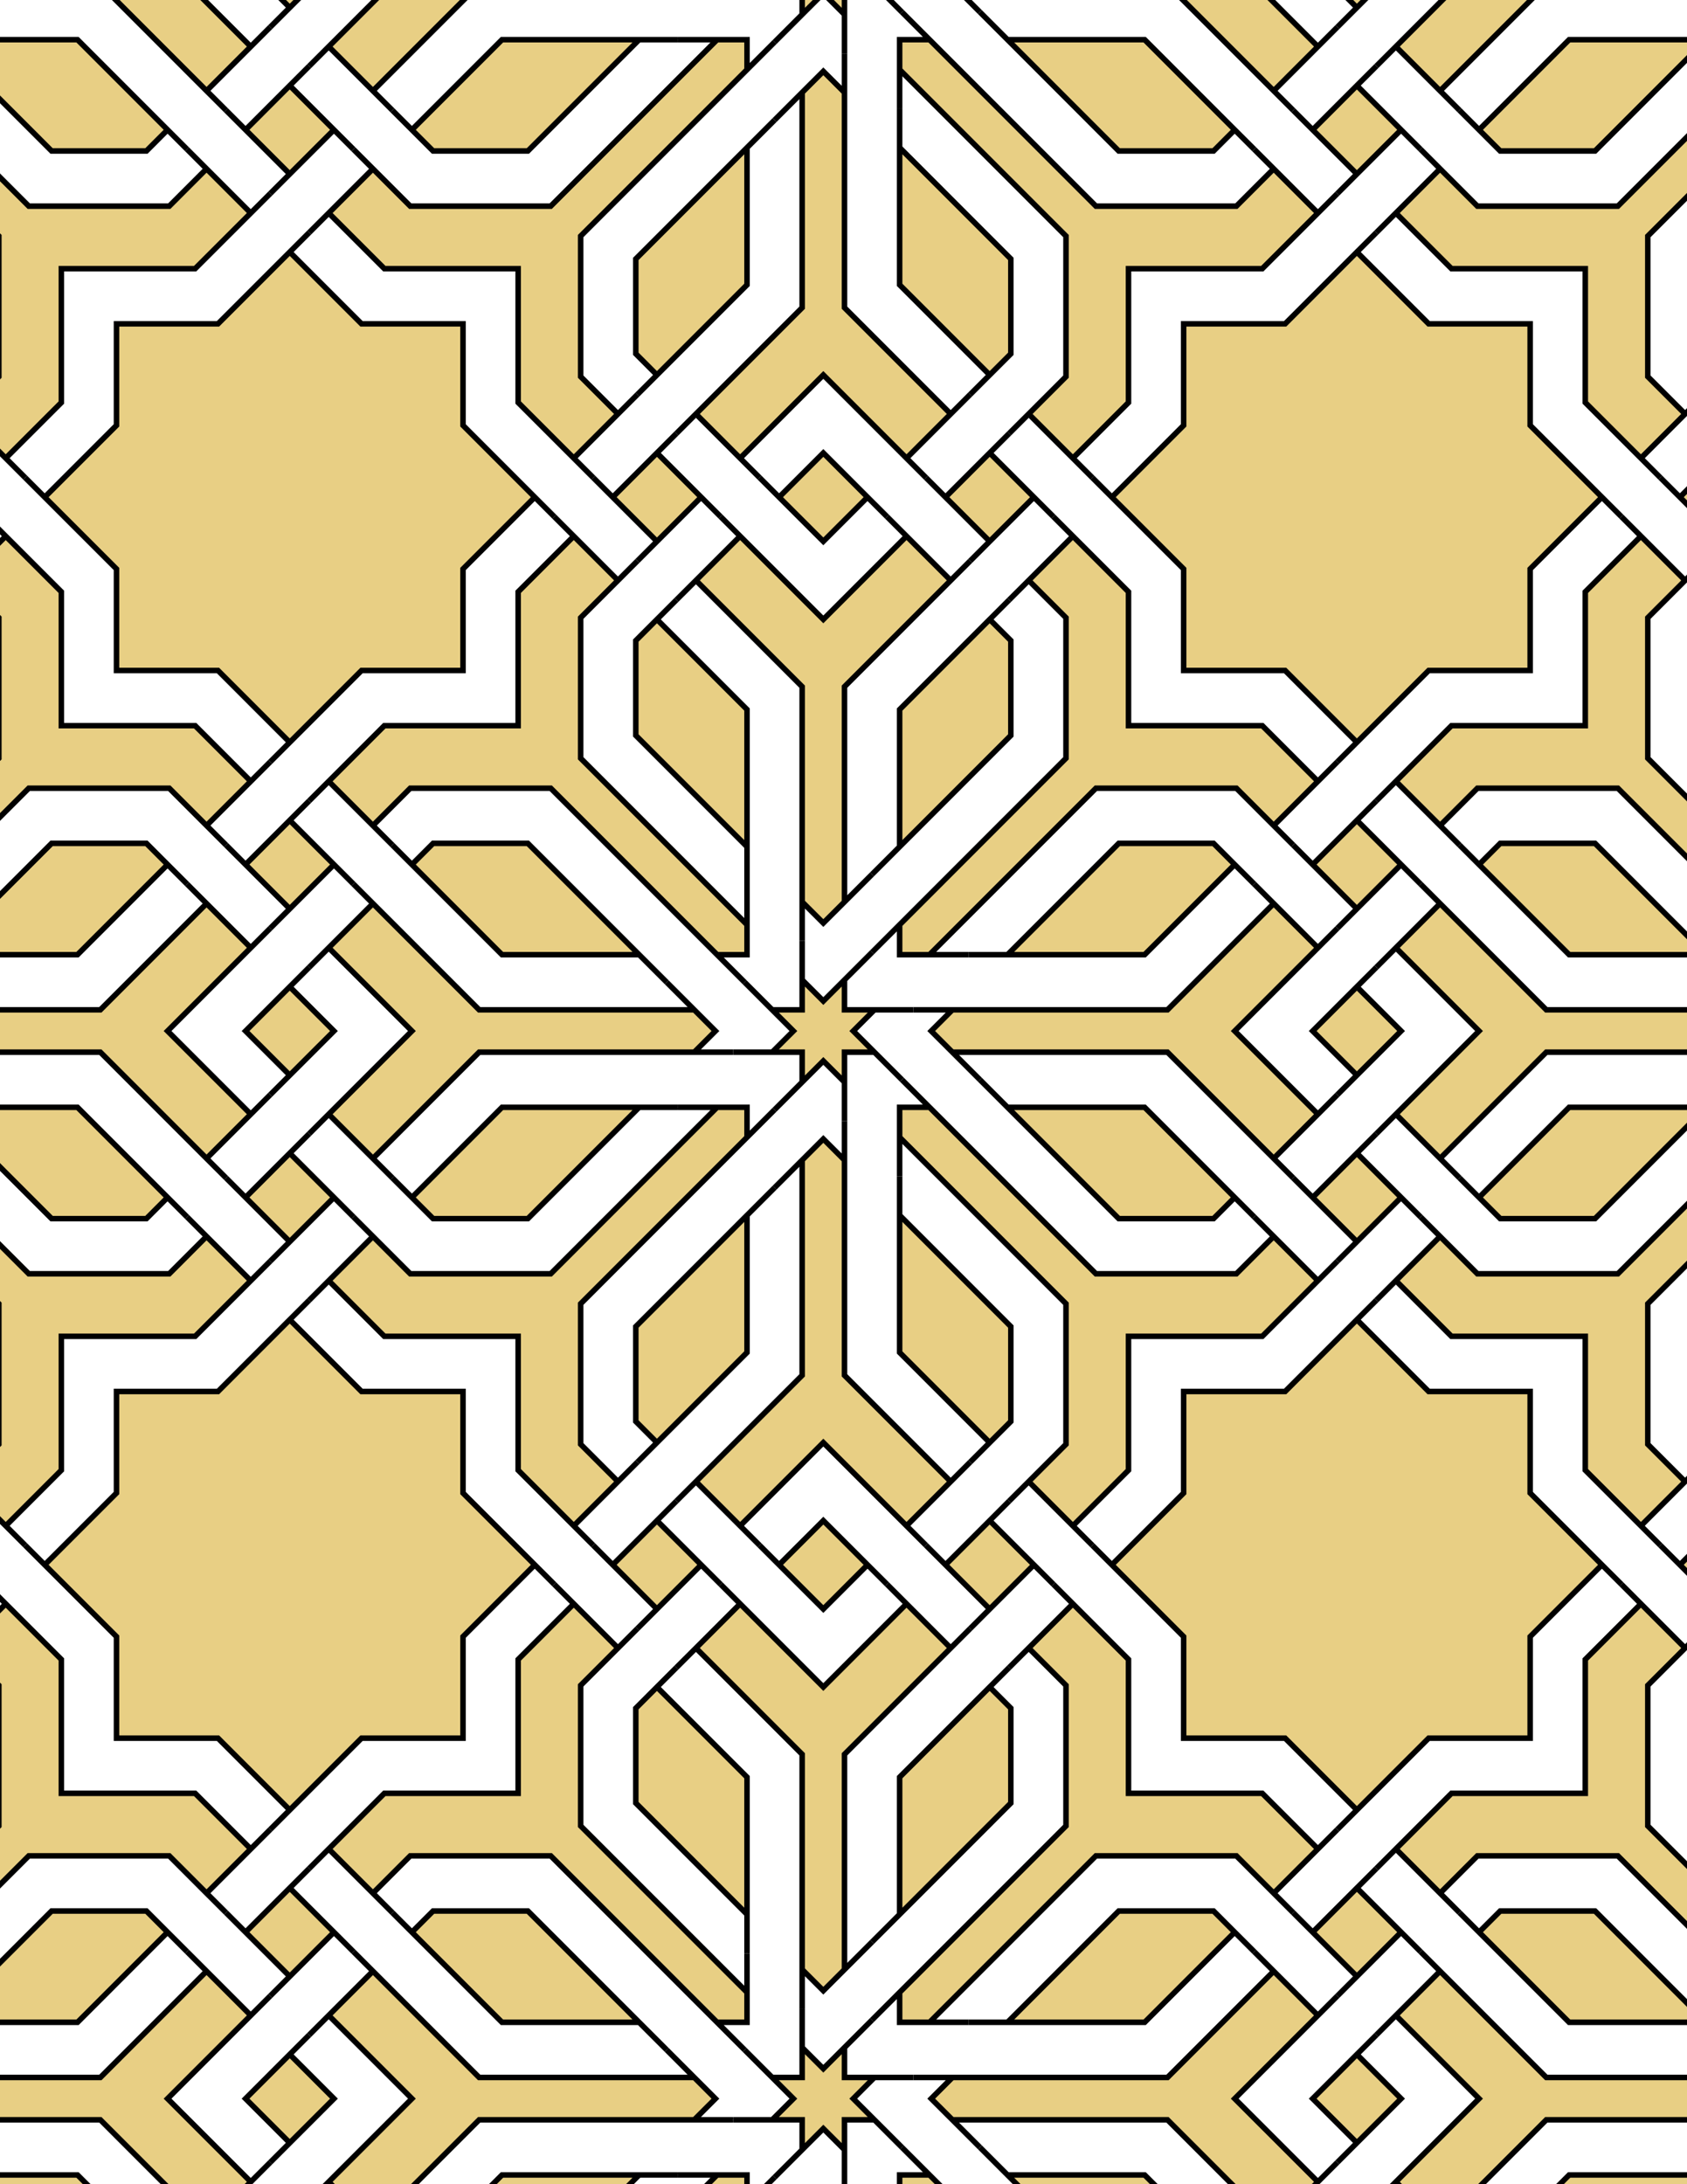 <svg xmlns="http://www.w3.org/2000/svg" xmlns:xlink="http://www.w3.org/1999/xlink" xmlns:inkscape="http://www.inkscape.org/namespaces/inkscape" version="1.1" width="612" height="792" viewBox="0 0 612 792">
<path transform="matrix(.1,0,0,-.1,0,792)" d="M3063.6 3996.2V3854.8 4104.8H3172.1L3272.1 4004.8 3172.1 4104.8 3095.4 4181.5 3172.1 4258.3H3313.6 3172.1 3063.6V4366.9L3163.6 4466.9 3063.6 4366.9 2986.8 4290.1 2910 4366.9V4508.3 4366.9 4258.3H2801.4L2701.4 4358.3 2801.4 4258.3 2878.2 4181.5 2801.4 4104.8H2660 2801.4 2910V3996.2L2810 3896.2 2910 3996.2 2986.8 4073" fill="#e8cf84"/>
<path transform="matrix(.1,0,0,-.1,0,792)" stroke-width="20" stroke-linecap="butt" stroke-miterlimit="10" stroke-linejoin="miter" fill="none" stroke="#000000" d="M3063.6 3996.2V3854.8 4104.8H3172.1L3272.1 4004.8 3172.1 4104.8 3095.4 4181.5 3172.1 4258.3H3313.6 3172.1 3063.6V4366.9L3163.6 4466.9 3063.6 4366.9 2986.8 4290.1 2910 4366.9V4508.3 4366.9 4258.3H2801.4L2701.4 4358.3 2801.4 4258.3 2878.2 4181.5 2801.4 4104.8H2660 2801.4 2910V3996.2L2810 3896.2 2910 3996.2 2986.8 4073Z"/>
<path transform="matrix(.1,0,0,-.1,0,792)" d="M2986.8 4573 3063.6 4649.7 3163.6 4749.7 3063.6 4649.7V5430.1L3448.9 5815.4 3519.6 5886.1 3448.9 5815.4 3288.6 5975.8 3217.9 6046.5 3288.6 5975.8 2986.8 5674 2685 5975.8 2614.3 6046.5 2685 5975.8 2524.7 5815.4 2453.9 5744.7 2524.7 5815.4 2910 5430.1V4649.7 4508.3 4649.7" fill="#e8cf84"/>
<path transform="matrix(.1,0,0,-.1,0,792)" stroke-width="20" stroke-linecap="butt" stroke-miterlimit="10" stroke-linejoin="miter" fill="none" stroke="#000000" d="M2986.8 4573 3063.6 4649.7 3163.6 4749.7 3063.6 4649.7V5430.1L3448.9 5815.4 3519.6 5886.1 3448.9 5815.4 3288.6 5975.8 3217.9 6046.5 3288.6 5975.8 2986.8 5674 2685 5975.8 2614.3 6046.5 2685 5975.8 2524.7 5815.4 2453.9 5744.7 2524.7 5815.4 2910 5430.1V4649.7 4508.3 4649.7Z"/>
<path transform="matrix(.1,0,0,-.1,0,792)" d="M2710 4458.3V4708.3 4566.9L2106.5 5170.5V5680.1L2241.8 5815.4 2312.5 5886.1 2241.8 5815.4 2081.5 5975.8 2010.7 6046.5 2081.5 5975.8 1879.7 5774V5288.7H1394.3L1192.5 5086.9 1121.8 5016.2 1192.5 5086.9 1352.9 4926.5 1423.6 4855.8 1352.9 4926.5 1488.3 5061.9H1997.9L2601.4 4458.3 2701.4 4358.3 2601.4 4458.3" fill="#e8cf84"/>
<path transform="matrix(.1,0,0,-.1,0,792)" stroke-width="20" stroke-linecap="butt" stroke-miterlimit="10" stroke-linejoin="miter" fill="none" stroke="#000000" d="M2710 4458.3V4708.3 4566.9L2106.5 5170.5V5680.1L2241.8 5815.4 2312.5 5886.1 2241.8 5815.4 2081.5 5975.8 2010.7 6046.5 2081.5 5975.8 1879.7 5774V5288.7H1394.3L1192.5 5086.9 1121.8 5016.2 1192.5 5086.9 1352.9 4926.5 1423.6 4855.8 1352.9 4926.5 1488.3 5061.9H1997.9L2601.4 4458.3 2701.4 4358.3 2601.4 4458.3Z"/>
<path transform="matrix(.1,0,0,-.1,0,792)" d="M2710 3904.8H2460 2601.4L1997.9 3301.2H1488.3L1352.9 3436.6 1282.2 3507.3 1352.9 3436.6 1192.5 3276.2 1121.8 3205.5 1192.5 3276.2 1394.3 3074.4H1879.7V2589.1L2081.5 2387.3 2152.2 2316.6 2081.5 2387.3 2241.8 2547.7 2312.5 2618.4 2241.8 2547.7 2106.5 2683V3192.6L2710 3796.2 2810 3896.2 2710 3796.2" fill="#e8cf84"/>
<path transform="matrix(.1,0,0,-.1,0,792)" stroke-width="20" stroke-linecap="butt" stroke-miterlimit="10" stroke-linejoin="miter" fill="none" stroke="#000000" d="M2710 3904.8H2460 2601.4L1997.9 3301.2H1488.3L1352.9 3436.6 1282.2 3507.3 1352.9 3436.6 1192.5 3276.2 1121.8 3205.5 1192.5 3276.2 1394.3 3074.4H1879.7V2589.1L2081.5 2387.3 2152.2 2316.6 2081.5 2387.3 2241.8 2547.7 2312.5 2618.4 2241.8 2547.7 2106.5 2683V3192.6L2710 3796.2 2810 3896.2 2710 3796.2Z"/>
<path transform="matrix(.1,0,0,-.1,0,792)" d="M3263.6 3904.8V3654.8 3796.2L3867.1 3192.6V2683L3731.8 2547.7 3661 2477 3731.8 2547.7 3892.1 2387.3 3962.8 2316.6 3892.1 2387.3 4093.9 2589.1V3074.4H4579.2L4781 3276.2 4851.7 3346.9 4781 3276.2 4620.7 3436.6 4550 3507.3 4620.7 3436.6 4485.3 3301.2H3975.7L3372.1 3904.8 3272.1 4004.8 3372.1 3904.8" fill="#e8cf84"/>
<path transform="matrix(.1,0,0,-.1,0,792)" stroke-width="20" stroke-linecap="butt" stroke-miterlimit="10" stroke-linejoin="miter" fill="none" stroke="#000000" d="M3263.6 3904.8V3654.8 3796.2L3867.1 3192.6V2683L3731.8 2547.7 3661 2477 3731.8 2547.7 3892.1 2387.3 3962.8 2316.6 3892.1 2387.3 4093.9 2589.1V3074.4H4579.2L4781 3276.2 4851.7 3346.9 4781 3276.2 4620.7 3436.6 4550 3507.3 4620.7 3436.6 4485.3 3301.2H3975.7L3372.1 3904.8 3272.1 4004.8 3372.1 3904.8Z"/>
<path transform="matrix(.1,0,0,-.1,0,792)" d="M3263.6 4458.3H3513.6 3372.1L3975.7 5061.9H4485.3L4620.7 4926.5 4691.4 4855.8 4620.7 4926.5 4781 5086.9 4851.7 5157.6 4781 5086.9 4579.2 5288.7H4093.9V5774L3892.1 5975.8 3821.4 6046.5 3892.1 5975.8 3731.8 5815.4 3661 5744.7 3731.8 5815.4 3867.1 5680.1V5170.5L3263.6 4566.9 3163.6 4466.9 3263.6 4566.9" fill="#e8cf84"/>
<path transform="matrix(.1,0,0,-.1,0,792)" stroke-width="20" stroke-linecap="butt" stroke-miterlimit="10" stroke-linejoin="miter" fill="none" stroke="#000000" d="M3263.6 4458.3H3513.6 3372.1L3975.7 5061.9H4485.3L4620.7 4926.5 4691.4 4855.8 4620.7 4926.5 4781 5086.9 4851.7 5157.6 4781 5086.9 4579.2 5288.7H4093.9V5774L3892.1 5975.8 3821.4 6046.5 3892.1 5975.8 3731.8 5815.4 3661 5744.7 3731.8 5815.4 3867.1 5680.1V5170.5L3263.6 4566.9 3163.6 4466.9 3263.6 4566.9Z"/>
<path transform="matrix(.1,0,0,-.1,0,792)" d="M2986.8 3790.1 2910 3713.4 2810 3613.4 2910 3713.4V2933L2524.7 2547.7 2453.9 2477 2524.7 2547.7 2685 2387.3 2755.7 2316.6 2685 2387.3 2986.8 2689.1 3288.6 2387.3 3359.3 2316.6 3288.6 2387.3 3448.9 2547.7 3519.6 2618.4 3448.9 2547.7 3063.6 2933V3713.4 3854.8 3713.4" fill="#e8cf84"/>
<path transform="matrix(.1,0,0,-.1,0,792)" stroke-width="20" stroke-linecap="butt" stroke-miterlimit="10" stroke-linejoin="miter" fill="none" stroke="#000000" d="M2986.8 3790.1 2910 3713.4 2810 3613.4 2910 3713.4V2933L2524.7 2547.7 2453.9 2477 2524.7 2547.7 2685 2387.3 2755.7 2316.6 2685 2387.3 2986.8 2689.1 3288.6 2387.3 3359.3 2316.6 3288.6 2387.3 3448.9 2547.7 3519.6 2618.4 3448.9 2547.7 3063.6 2933V3713.4 3854.8 3713.4Z"/>
<path transform="matrix(.1,0,0,-.1,0,792)" d="M2595.4 4181.5 2518.6 4258.3 2418.6 4358.3 2518.6 4258.3H1738.3L1352.9 4643.7 1282.2 4714.4 1352.9 4643.7 1192.5 4483.3 1121.8 4412.6 1192.5 4483.3 1494.3 4181.5 1192.5 3879.8 1121.8 3809.1 1192.5 3879.8 1352.9 3719.4 1423.6 3648.7 1352.9 3719.4 1738.3 4104.8H2518.6 2660 2518.6" fill="#e8cf84"/>
<path transform="matrix(.1,0,0,-.1,0,792)" stroke-width="20" stroke-linecap="butt" stroke-miterlimit="10" stroke-linejoin="miter" fill="none" stroke="#000000" d="M2595.4 4181.5 2518.6 4258.3 2418.6 4358.3 2518.6 4258.3H1738.3L1352.9 4643.7 1282.2 4714.4 1352.9 4643.7 1192.5 4483.3 1121.8 4412.6 1192.5 4483.3 1494.3 4181.5 1192.5 3879.8 1121.8 3809.1 1192.5 3879.8 1352.9 3719.4 1423.6 3648.7 1352.9 3719.4 1738.3 4104.8H2518.6 2660 2518.6Z"/>
<path transform="matrix(.1,0,0,-.1,0,792)" d="M3378.2 4181.5 3455 4104.8 3555 4004.8 3455 4104.8H4235.3L4620.7 3719.4 4691.4 3648.7 4620.7 3719.4 4781 3879.8 4851.7 3950.5 4781 3879.8 4479.2 4181.5 4781 4483.3 4851.7 4554 4781 4483.3 4620.7 4643.7 4550 4714.4 4620.7 4643.7 4235.3 4258.3H3455 3313.6 3455" fill="#e8cf84"/>
<path transform="matrix(.1,0,0,-.1,0,792)" stroke-width="20" stroke-linecap="butt" stroke-miterlimit="10" stroke-linejoin="miter" fill="none" stroke="#000000" d="M3378.2 4181.5 3455 4104.8 3555 4004.8 3455 4104.8H4235.3L4620.7 3719.4 4691.4 3648.7 4620.7 3719.4 4781 3879.8 4851.7 3950.5 4781 3879.8 4479.2 4181.5 4781 4483.3 4851.7 4554 4781 4483.3 4620.7 4643.7 4550 4714.4 4620.7 4643.7 4235.3 4258.3H3455 3313.6 3455Z"/>
<path transform="matrix(.1,0,0,-.1,0,792)" d="M3263.6 4849.7 3163.6 4749.7 3263.6 4849.7 3667.1 5253.3V5597.2L3590.3 5674 3661 5744.7 3590.3 5674 3263.6 5347.2" fill="#e8cf84"/>
<path transform="matrix(.1,0,0,-.1,0,792)" stroke-width="20" stroke-linecap="butt" stroke-miterlimit="10" stroke-linejoin="miter" fill="none" stroke="#000000" d="M3263.6 4849.7 3163.6 4749.7 3263.6 4849.7 3667.1 5253.3V5597.2L3590.3 5674 3661 5744.7 3590.3 5674 3263.6 5347.2Z"/>
<path transform="matrix(.1,0,0,-.1,0,792)" d="M2710 4849.7V4708.3 5347.2L2383.2 5674 2453.9 5744.7 2383.2 5674 2306.5 5597.2V5253.3" fill="#e8cf84"/>
<path transform="matrix(.1,0,0,-.1,0,792)" stroke-width="20" stroke-linecap="butt" stroke-miterlimit="10" stroke-linejoin="miter" fill="none" stroke="#000000" d="M2710 4849.7V4708.3 5347.2L2383.2 5674 2453.9 5744.7 2383.2 5674 2306.5 5597.2V5253.3Z"/>
<path transform="matrix(.1,0,0,-.1,0,792)" d="M2710 3513.4 2810 3613.4 2710 3513.4 2306.5 3109.8V2765.9L2383.2 2689.1 2312.5 2618.4 2383.2 2689.1 2710 3015.9" fill="#e8cf84"/>
<path transform="matrix(.1,0,0,-.1,0,792)" stroke-width="20" stroke-linecap="butt" stroke-miterlimit="10" stroke-linejoin="miter" fill="none" stroke="#000000" d="M2710 3513.4 2810 3613.4 2710 3513.4 2306.5 3109.8V2765.9L2383.2 2689.1 2312.5 2618.4 2383.2 2689.1 2710 3015.9Z"/>
<path transform="matrix(.1,0,0,-.1,0,792)" d="M3263.6 3513.4V3654.8 3015.9L3590.3 2689.1 3519.6 2618.4 3590.3 2689.1 3667.1 2765.9V3109.8" fill="#e8cf84"/>
<path transform="matrix(.1,0,0,-.1,0,792)" stroke-width="20" stroke-linecap="butt" stroke-miterlimit="10" stroke-linejoin="miter" fill="none" stroke="#000000" d="M3263.6 3513.4V3654.8 3015.9L3590.3 2689.1 3519.6 2618.4 3590.3 2689.1 3667.1 2765.9V3109.8Z"/>
<path transform="matrix(.1,0,0,-.1,0,792)" d="M2318.6 4458.3 2418.6 4358.3 2318.6 4458.3 1915 4861.9H1571.1L1494.3 4785.1 1423.6 4855.8 1494.3 4785.1 1821.1 4458.3" fill="#e8cf84"/>
<path transform="matrix(.1,0,0,-.1,0,792)" stroke-width="20" stroke-linecap="butt" stroke-miterlimit="10" stroke-linejoin="miter" fill="none" stroke="#000000" d="M2318.6 4458.3 2418.6 4358.3 2318.6 4458.3 1915 4861.9H1571.1L1494.3 4785.1 1423.6 4855.8 1494.3 4785.1 1821.1 4458.3Z"/>
<path transform="matrix(.1,0,0,-.1,0,792)" d="M2318.6 3904.8H2460 1821.1L1494.3 3578 1423.6 3648.7 1494.3 3578 1571.1 3501.2H1915" fill="#e8cf84"/>
<path transform="matrix(.1,0,0,-.1,0,792)" stroke-width="20" stroke-linecap="butt" stroke-miterlimit="10" stroke-linejoin="miter" fill="none" stroke="#000000" d="M2318.6 3904.8H2460 1821.1L1494.3 3578 1423.6 3648.7 1494.3 3578 1571.1 3501.2H1915Z"/>
<path transform="matrix(.1,0,0,-.1,0,792)" d="M3655 3904.8 3555 4004.8 3655 3904.8 4058.5 3501.2H4402.5L4479.2 3578 4550 3507.3 4479.2 3578 4152.5 3904.8" fill="#e8cf84"/>
<path transform="matrix(.1,0,0,-.1,0,792)" stroke-width="20" stroke-linecap="butt" stroke-miterlimit="10" stroke-linejoin="miter" fill="none" stroke="#000000" d="M3655 3904.8 3555 4004.8 3655 3904.8 4058.5 3501.2H4402.5L4479.2 3578 4550 3507.3 4479.2 3578 4152.5 3904.8Z"/>
<path transform="matrix(.1,0,0,-.1,0,792)" d="M3655 4458.3H3513.6 4152.5L4479.2 4785.1 4550 4714.4 4479.2 4785.1 4402.5 4861.9H4058.5" fill="#e8cf84"/>
<path transform="matrix(.1,0,0,-.1,0,792)" stroke-width="20" stroke-linecap="butt" stroke-miterlimit="10" stroke-linejoin="miter" fill="none" stroke="#000000" d="M3655 4458.3H3513.6 4152.5L4479.2 4785.1 4550 4714.4 4479.2 4785.1 4402.5 4861.9H4058.5Z"/>
<path transform="matrix(.1,0,0,-.1,0,792)" d="M3590.3 5956.9 3519.6 5886.1 3590.3 5956.9 3750.7 6117.2 3821.4 6046.5 3750.7 6117.2 3590.3 6277.6 3661 6348.3 3590.3 6277.6 3430 6117.2 3359.3 6187.9 3430 6117.2" fill="#e8cf84"/>
<path transform="matrix(.1,0,0,-.1,0,792)" stroke-width="20" stroke-linecap="butt" stroke-miterlimit="10" stroke-linejoin="miter" fill="none" stroke="#000000" d="M3590.3 5956.9 3519.6 5886.1 3590.3 5956.9 3750.7 6117.2 3821.4 6046.5 3750.7 6117.2 3590.3 6277.6 3661 6348.3 3590.3 6277.6 3430 6117.2 3359.3 6187.9 3430 6117.2Z"/>
<path transform="matrix(.1,0,0,-.1,0,792)" d="M2986.8 5956.9 3147.1 6117.2 3217.9 6046.5 3147.1 6117.2 2986.8 6277.6 2826.4 6117.2 2755.7 6187.9 2826.4 6117.2" fill="#e8cf84"/>
<path transform="matrix(.1,0,0,-.1,0,792)" stroke-width="20" stroke-linecap="butt" stroke-miterlimit="10" stroke-linejoin="miter" fill="none" stroke="#000000" d="M2986.8 5956.9 3147.1 6117.2 3217.9 6046.5 3147.1 6117.2 2986.8 6277.6 2826.4 6117.2 2755.7 6187.9 2826.4 6117.2Z"/>
<path transform="matrix(.1,0,0,-.1,0,792)" d="M2383.2 5956.9 2312.5 5886.1 2383.2 5956.9 2543.6 6117.2 2614.3 6046.5 2543.6 6117.2 2383.2 6277.6 2453.9 6348.3 2383.2 6277.6 2222.9 6117.2 2152.2 6187.9 2222.9 6117.2" fill="#e8cf84"/>
<path transform="matrix(.1,0,0,-.1,0,792)" stroke-width="20" stroke-linecap="butt" stroke-miterlimit="10" stroke-linejoin="miter" fill="none" stroke="#000000" d="M2383.2 5956.9 2312.5 5886.1 2383.2 5956.9 2543.6 6117.2 2614.3 6046.5 2543.6 6117.2 2383.2 6277.6 2453.9 6348.3 2383.2 6277.6 2222.9 6117.2 2152.2 6187.9 2222.9 6117.2Z"/>
<path transform="matrix(.1,0,0,-.1,0,792)" d="M1679.7 5856.9 1940 6117.2 2010.7 6046.5 1940 6117.2 1679.7 6377.6V6745.8H1311.5L1051.1 7006.1 1121.8 7076.8 1051.1 7006.1 790.801 6745.8H422.602V6377.6L162.199 6117.2 91.5 6187.9 162.199 6117.2 422.602 5856.9V5488.7H790.801L1051.1 5228.3 980.398 5157.6 1051.1 5228.3 1311.5 5488.7H1679.7" fill="#e8cf84"/>
<path transform="matrix(.1,0,0,-.1,0,792)" stroke-width="20" stroke-linecap="butt" stroke-miterlimit="10" stroke-linejoin="miter" fill="none" stroke="#000000" d="M1679.7 5856.9 1940 6117.2 2010.7 6046.5 1940 6117.2 1679.7 6377.6V6745.8H1311.5L1051.1 7006.1 1121.8 7076.8 1051.1 7006.1 790.801 6745.8H422.602V6377.6L162.199 6117.2 91.5 6187.9 162.199 6117.2 422.602 5856.9V5488.7H790.801L1051.1 5228.3 980.398 5157.6 1051.1 5228.3 1311.5 5488.7H1679.7Z"/>
<path transform="matrix(.1,0,0,-.1,0,792)" d="M1679.7 2874.4H1311.5L1051.1 3134.8 1121.8 3205.5 1051.1 3134.8 790.801 2874.4H422.602V2506.2L162.199 2245.9 91.5 2316.6 162.199 2245.9 422.602 1985.5V1617.3H790.801L1051.1 1357 980.398 1286.3 1051.1 1357 1311.5 1617.3H1679.7V1985.5L1940 2245.9 2010.7 2175.2 1940 2245.9 1679.7 2506.2" fill="#e8cf84"/>
<path transform="matrix(.1,0,0,-.1,0,792)" stroke-width="20" stroke-linecap="butt" stroke-miterlimit="10" stroke-linejoin="miter" fill="none" stroke="#000000" d="M1679.7 2874.4H1311.5L1051.1 3134.8 1121.8 3205.5 1051.1 3134.8 790.801 2874.4H422.602V2506.2L162.199 2245.9 91.5 2316.6 162.199 2245.9 422.602 1985.5V1617.3H790.801L1051.1 1357 980.398 1286.3 1051.1 1357 1311.5 1617.3H1679.7V1985.5L1940 2245.9 2010.7 2175.2 1940 2245.9 1679.7 2506.2Z"/>
<path transform="matrix(.1,0,0,-.1,0,792)" d="M2383.2 2406.2 2453.9 2477 2383.2 2406.2 2222.9 2245.9 2152.2 2316.6 2222.9 2245.9 2383.2 2085.5 2312.5 2014.8 2383.2 2085.5 2543.6 2245.9 2614.3 2175.2 2543.6 2245.9" fill="#e8cf84"/>
<path transform="matrix(.1,0,0,-.1,0,792)" stroke-width="20" stroke-linecap="butt" stroke-miterlimit="10" stroke-linejoin="miter" fill="none" stroke="#000000" d="M2383.2 2406.2 2453.9 2477 2383.2 2406.2 2222.9 2245.9 2152.2 2316.6 2222.9 2245.9 2383.2 2085.5 2312.5 2014.8 2383.2 2085.5 2543.6 2245.9 2614.3 2175.2 2543.6 2245.9Z"/>
<path transform="matrix(.1,0,0,-.1,0,792)" d="M2986.8 2406.2 2826.4 2245.9 2755.7 2316.6 2826.4 2245.9 2986.8 2085.5 3147.1 2245.9 3217.9 2175.2 3147.1 2245.9" fill="#e8cf84"/>
<path transform="matrix(.1,0,0,-.1,0,792)" stroke-width="20" stroke-linecap="butt" stroke-miterlimit="10" stroke-linejoin="miter" fill="none" stroke="#000000" d="M2986.8 2406.2 2826.4 2245.9 2755.7 2316.6 2826.4 2245.9 2986.8 2085.5 3147.1 2245.9 3217.9 2175.2 3147.1 2245.9Z"/>
<path transform="matrix(.1,0,0,-.1,0,792)" d="M3590.3 2406.2 3661 2477 3590.3 2406.2 3430 2245.9 3359.3 2316.6 3430 2245.9 3590.3 2085.5 3519.6 2014.8 3590.3 2085.5 3750.7 2245.9 3821.4 2175.2 3750.7 2245.9" fill="#e8cf84"/>
<path transform="matrix(.1,0,0,-.1,0,792)" stroke-width="20" stroke-linecap="butt" stroke-miterlimit="10" stroke-linejoin="miter" fill="none" stroke="#000000" d="M3590.3 2406.2 3661 2477 3590.3 2406.2 3430 2245.9 3359.3 2316.6 3430 2245.9 3590.3 2085.5 3519.6 2014.8 3590.3 2085.5 3750.7 2245.9 3821.4 2175.2 3750.7 2245.9Z"/>
<path transform="matrix(.1,0,0,-.1,0,792)" d="M4293.9 2506.2 4033.5 2245.9 3962.8 2316.6 4033.5 2245.9 4293.9 1985.5V1617.3H4662.1L4922.4 1357 4851.7 1286.3 4922.4 1357 5182.8 1617.3H5551V1985.5L5811.4 2245.9 5882.1 2175.2 5811.4 2245.9 5551 2506.2V2874.4H5182.8L4922.4 3134.8 4993.2 3205.5 4922.4 3134.8 4662.1 2874.4H4293.9" fill="#e8cf84"/>
<path transform="matrix(.1,0,0,-.1,0,792)" stroke-width="20" stroke-linecap="butt" stroke-miterlimit="10" stroke-linejoin="miter" fill="none" stroke="#000000" d="M4293.9 2506.2 4033.5 2245.9 3962.8 2316.6 4033.5 2245.9 4293.9 1985.5V1617.3H4662.1L4922.4 1357 4851.7 1286.3 4922.4 1357 5182.8 1617.3H5551V1985.5L5811.4 2245.9 5882.1 2175.2 5811.4 2245.9 5551 2506.2V2874.4H5182.8L4922.4 3134.8 4993.2 3205.5 4922.4 3134.8 4662.1 2874.4H4293.9Z"/>
<path transform="matrix(.1,0,0,-.1,0,792)" d="M4293.9 5488.7H4662.1L4922.4 5228.3 4851.7 5157.6 4922.4 5228.3 5182.8 5488.7H5551V5856.9L5811.4 6117.2 5882.1 6046.5 5811.4 6117.2 5551 6377.6V6745.8H5182.8L4922.4 7006.1 4993.2 7076.8 4922.4 7006.1 4662.1 6745.8H4293.9V6377.6L4033.5 6117.2 3962.8 6187.9 4033.5 6117.2 4293.9 5856.9" fill="#e8cf84"/>
<path transform="matrix(.1,0,0,-.1,0,792)" stroke-width="20" stroke-linecap="butt" stroke-miterlimit="10" stroke-linejoin="miter" fill="none" stroke="#000000" d="M4293.9 5488.7H4662.1L4922.4 5228.3 4851.7 5157.6 4922.4 5228.3 5182.8 5488.7H5551V5856.9L5811.4 6117.2 5882.1 6046.5 5811.4 6117.2 5551 6377.6V6745.8H5182.8L4922.4 7006.1 4993.2 7076.8 4922.4 7006.1 4662.1 6745.8H4293.9V6377.6L4033.5 6117.2 3962.8 6187.9 4033.5 6117.2 4293.9 5856.9Z"/>
<path transform="matrix(.1,0,0,-.1,0,792)" d="M3892.1 6258.6 3962.8 6187.9 3892.1 6258.6 4093.9 6460.4V6945.8H4579.2L4781 7147.5 4851.7 7218.2 4781 7147.5 4620.7 7307.9 4550 7378.6 4620.7 7307.9 4485.3 7172.5H3975.7L3372.1 7776.1 3272.1 7876.1 3372.1 7776.1H3263.6V7667.5 7526.1 7667.5L3867.1 7064V6554.3L3731.8 6419 3661 6348.3 3731.8 6419" fill="#e8cf84"/>
<path transform="matrix(.1,0,0,-.1,0,792)" stroke-width="20" stroke-linecap="butt" stroke-miterlimit="10" stroke-linejoin="miter" fill="none" stroke="#000000" d="M3892.1 6258.6 3962.8 6187.9 3892.1 6258.6 4093.9 6460.4V6945.8H4579.2L4781 7147.5 4851.7 7218.2 4781 7147.5 4620.7 7307.9 4550 7378.6 4620.7 7307.9 4485.3 7172.5H3975.7L3372.1 7776.1 3272.1 7876.1 3372.1 7776.1H3263.6V7667.5 7526.1 7667.5L3867.1 7064V6554.3L3731.8 6419 3661 6348.3 3731.8 6419Z"/>
<path transform="matrix(.1,0,0,-.1,0,792)" d="M3288.6 6258.6 3359.3 6187.9 3288.6 6258.6 3448.9 6419 3519.6 6489.7 3448.9 6419 3063.6 6804.3V7584.7 7726.1 7584.7L2986.8 7661.4 2910 7584.7 2810 7484.7 2910 7584.7V6804.3L2524.7 6419 2453.9 6348.3 2524.7 6419 2685 6258.6 2755.7 6187.9 2685 6258.6 2986.8 6560.4" fill="#e8cf84"/>
<path transform="matrix(.1,0,0,-.1,0,792)" stroke-width="20" stroke-linecap="butt" stroke-miterlimit="10" stroke-linejoin="miter" fill="none" stroke="#000000" d="M3288.6 6258.6 3359.3 6187.9 3288.6 6258.6 3448.9 6419 3519.6 6489.7 3448.9 6419 3063.6 6804.3V7584.7 7726.1 7584.7L2986.8 7661.4 2910 7584.7 2810 7484.7 2910 7584.7V6804.3L2524.7 6419 2453.9 6348.3 2524.7 6419 2685 6258.6 2755.7 6187.9 2685 6258.6 2986.8 6560.4Z"/>
<path transform="matrix(.1,0,0,-.1,0,792)" d="M2081.5 6258.6 2152.2 6187.9 2081.5 6258.6 2241.8 6419 2312.5 6489.7 2241.8 6419 2106.5 6554.3V7064L2710 7667.5 2810 7767.5 2710 7667.5V7776.1H2601.4 2460 2601.4L1997.9 7172.5H1488.3L1352.9 7307.9 1282.2 7378.6 1352.9 7307.9 1192.5 7147.5 1121.8 7076.8 1192.5 7147.5 1394.3 6945.8H1879.7V6460.4" fill="#e8cf84"/>
<path transform="matrix(.1,0,0,-.1,0,792)" stroke-width="20" stroke-linecap="butt" stroke-miterlimit="10" stroke-linejoin="miter" fill="none" stroke="#000000" d="M2081.5 6258.6 2152.2 6187.9 2081.5 6258.6 2241.8 6419 2312.5 6489.7 2241.8 6419 2106.5 6554.3V7064L2710 7667.5 2810 7767.5 2710 7667.5V7776.1H2601.4 2460 2601.4L1997.9 7172.5H1488.3L1352.9 7307.9 1282.2 7378.6 1352.9 7307.9 1192.5 7147.5 1121.8 7076.8 1192.5 7147.5 1394.3 6945.8H1879.7V6460.4Z"/>
<path transform="matrix(.1,0,0,-.1,0,792)" d="M2081.5 2104.5 2010.7 2175.2 2081.5 2104.5 1879.7 1902.7V1417.3H1394.3L1192.5 1215.6 1121.8 1144.8 1192.5 1215.6 1352.9 1055.2 1423.6 984.5 1352.9 1055.2 1488.3 1190.6H1997.9L2601.4 587 2701.4 487 2601.4 587H2710V695.602 837 695.602L2106.5 1299.1V1808.8L2241.8 1944.1 2312.5 2014.8 2241.8 1944.1" fill="#e8cf84"/>
<path transform="matrix(.1,0,0,-.1,0,792)" stroke-width="20" stroke-linecap="butt" stroke-miterlimit="10" stroke-linejoin="miter" fill="none" stroke="#000000" d="M2081.5 2104.5 2010.7 2175.2 2081.5 2104.5 1879.7 1902.7V1417.3H1394.3L1192.5 1215.6 1121.8 1144.8 1192.5 1215.6 1352.9 1055.2 1423.6 984.5 1352.9 1055.2 1488.3 1190.6H1997.9L2601.4 587 2701.4 487 2601.4 587H2710V695.602 837 695.602L2106.5 1299.1V1808.8L2241.8 1944.1 2312.5 2014.8 2241.8 1944.1Z"/>
<path transform="matrix(.1,0,0,-.1,0,792)" d="M2685 2104.5 2614.3 2175.2 2685 2104.5 2524.7 1944.1 2453.9 1873.4 2524.7 1944.1 2910 1558.8V778.398 637 778.398L2986.8 701.602 3063.6 778.398 3163.6 878.398 3063.6 778.398V1558.8L3448.9 1944.1 3519.6 2014.8 3448.9 1944.1 3288.6 2104.5 3217.9 2175.2 3288.6 2104.5 2986.8 1802.7" fill="#e8cf84"/>
<path transform="matrix(.1,0,0,-.1,0,792)" stroke-width="20" stroke-linecap="butt" stroke-miterlimit="10" stroke-linejoin="miter" fill="none" stroke="#000000" d="M2685 2104.5 2614.3 2175.2 2685 2104.5 2524.7 1944.1 2453.9 1873.4 2524.7 1944.1 2910 1558.8V778.398 637 778.398L2986.8 701.602 3063.6 778.398 3163.6 878.398 3063.6 778.398V1558.8L3448.9 1944.1 3519.6 2014.8 3448.9 1944.1 3288.6 2104.5 3217.9 2175.2 3288.6 2104.5 2986.8 1802.7Z"/>
<path transform="matrix(.1,0,0,-.1,0,792)" d="M3892.1 2104.5 3821.4 2175.2 3892.1 2104.5 3731.8 1944.1 3661 1873.4 3731.8 1944.1 3867.1 1808.8V1299.1L3263.6 695.602 3163.6 595.602 3263.6 695.602V587H3372.1 3513.6 3372.1L3975.7 1190.6H4485.3L4620.7 1055.2 4691.4 984.5 4620.7 1055.2 4781 1215.6 4851.7 1286.3 4781 1215.6 4579.2 1417.3H4093.9V1902.7" fill="#e8cf84"/>
<path transform="matrix(.1,0,0,-.1,0,792)" stroke-width="20" stroke-linecap="butt" stroke-miterlimit="10" stroke-linejoin="miter" fill="none" stroke="#000000" d="M3892.1 2104.5 3821.4 2175.2 3892.1 2104.5 3731.8 1944.1 3661 1873.4 3731.8 1944.1 3867.1 1808.8V1299.1L3263.6 695.602 3163.6 595.602 3263.6 695.602V587H3372.1 3513.6 3372.1L3975.7 1190.6H4485.3L4620.7 1055.2 4691.4 984.5 4620.7 1055.2 4781 1215.6 4851.7 1286.3 4781 1215.6 4579.2 1417.3H4093.9V1902.7Z"/>
<path transform="matrix(.1,0,0,-.1,0,792)" d="M3590.3 6560.4 3519.6 6489.7 3590.3 6560.4 3667.1 6637.2V6981.1L3263.6 7384.7V7526.1 7384.7 6887.2" fill="#e8cf84"/>
<path transform="matrix(.1,0,0,-.1,0,792)" stroke-width="20" stroke-linecap="butt" stroke-miterlimit="10" stroke-linejoin="miter" fill="none" stroke="#000000" d="M3590.3 6560.4 3519.6 6489.7 3590.3 6560.4 3667.1 6637.2V6981.1L3263.6 7384.7V7526.1 7384.7 6887.2Z"/>
<path transform="matrix(.1,0,0,-.1,0,792)" d="M2383.2 6560.4 2312.5 6489.7 2383.2 6560.4 2710 6887.2V7384.7L2810 7484.7 2710 7384.7 2306.5 6981.1V6637.2" fill="#e8cf84"/>
<path transform="matrix(.1,0,0,-.1,0,792)" stroke-width="20" stroke-linecap="butt" stroke-miterlimit="10" stroke-linejoin="miter" fill="none" stroke="#000000" d="M2383.2 6560.4 2312.5 6489.7 2383.2 6560.4 2710 6887.2V7384.7L2810 7484.7 2710 7384.7 2306.5 6981.1V6637.2Z"/>
<path transform="matrix(.1,0,0,-.1,0,792)" d="M1211.5 4785.1 1282.2 4714.4 1211.5 4785.1 1051.1 4945.5 1121.8 5016.2 1051.1 4945.5 890.801 4785.1 820.102 4855.8 890.801 4785.1 1051.1 4624.7 980.398 4554 1051.1 4624.7" fill="#e8cf84"/>
<path transform="matrix(.1,0,0,-.1,0,792)" stroke-width="20" stroke-linecap="butt" stroke-miterlimit="10" stroke-linejoin="miter" fill="none" stroke="#000000" d="M1211.5 4785.1 1282.2 4714.4 1211.5 4785.1 1051.1 4945.5 1121.8 5016.2 1051.1 4945.5 890.801 4785.1 820.102 4855.8 890.801 4785.1 1051.1 4624.7 980.398 4554 1051.1 4624.7Z"/>
<path transform="matrix(.1,0,0,-.1,0,792)" d="M1211.5 4181.5 1051.1 4341.9 1121.8 4412.6 1051.1 4341.9 890.801 4181.5 1051.1 4021.2 980.398 3950.5 1051.1 4021.2" fill="#e8cf84"/>
<path transform="matrix(.1,0,0,-.1,0,792)" stroke-width="20" stroke-linecap="butt" stroke-miterlimit="10" stroke-linejoin="miter" fill="none" stroke="#000000" d="M1211.5 4181.5 1051.1 4341.9 1121.8 4412.6 1051.1 4341.9 890.801 4181.5 1051.1 4021.2 980.398 3950.5 1051.1 4021.2Z"/>
<path transform="matrix(.1,0,0,-.1,0,792)" d="M1211.5 3578 1282.2 3507.3 1211.5 3578 1051.1 3738.4 1121.8 3809.1 1051.1 3738.4 890.801 3578 820.102 3648.7 890.801 3578 1051.1 3417.6 980.398 3346.9 1051.1 3417.6" fill="#e8cf84"/>
<path transform="matrix(.1,0,0,-.1,0,792)" stroke-width="20" stroke-linecap="butt" stroke-miterlimit="10" stroke-linejoin="miter" fill="none" stroke="#000000" d="M1211.5 3578 1282.2 3507.3 1211.5 3578 1051.1 3738.4 1121.8 3809.1 1051.1 3738.4 890.801 3578 820.102 3648.7 890.801 3578 1051.1 3417.6 980.398 3346.9 1051.1 3417.6Z"/>
<path transform="matrix(.1,0,0,-.1,0,792)" d="M2383.2 1802.7 2453.9 1873.4 2383.2 1802.7 2306.5 1725.9V1382L2710 978.398V837 978.398 1475.9" fill="#e8cf84"/>
<path transform="matrix(.1,0,0,-.1,0,792)" stroke-width="20" stroke-linecap="butt" stroke-miterlimit="10" stroke-linejoin="miter" fill="none" stroke="#000000" d="M2383.2 1802.7 2453.9 1873.4 2383.2 1802.7 2306.5 1725.9V1382L2710 978.398V837 978.398 1475.9Z"/>
<path transform="matrix(.1,0,0,-.1,0,792)" d="M3590.3 1802.7 3661 1873.4 3590.3 1802.7 3263.6 1475.9V978.398L3163.6 878.398 3263.6 978.398 3667.1 1382V1725.9" fill="#e8cf84"/>
<path transform="matrix(.1,0,0,-.1,0,792)" stroke-width="20" stroke-linecap="butt" stroke-miterlimit="10" stroke-linejoin="miter" fill="none" stroke="#000000" d="M3590.3 1802.7 3661 1873.4 3590.3 1802.7 3263.6 1475.9V978.398L3163.6 878.398 3263.6 978.398 3667.1 1382V1725.9Z"/>
<path transform="matrix(.1,0,0,-.1,0,792)" d="M4762.1 3578 4691.4 3648.7 4762.1 3578 4922.4 3417.6 4851.7 3346.9 4922.4 3417.6 5082.8 3578 5153.5 3507.3 5082.8 3578 4922.4 3738.4 4993.2 3809.1 4922.4 3738.4" fill="#e8cf84"/>
<path transform="matrix(.1,0,0,-.1,0,792)" stroke-width="20" stroke-linecap="butt" stroke-miterlimit="10" stroke-linejoin="miter" fill="none" stroke="#000000" d="M4762.1 3578 4691.4 3648.7 4762.1 3578 4922.4 3417.6 4851.7 3346.9 4922.4 3417.6 5082.8 3578 5153.5 3507.3 5082.8 3578 4922.4 3738.4 4993.2 3809.1 4922.4 3738.4Z"/>
<path transform="matrix(.1,0,0,-.1,0,792)" d="M4762.1 4181.5 4922.4 4021.2 4851.7 3950.5 4922.4 4021.2 5082.8 4181.5 4922.4 4341.9 4993.2 4412.6 4922.4 4341.9" fill="#e8cf84"/>
<path transform="matrix(.1,0,0,-.1,0,792)" stroke-width="20" stroke-linecap="butt" stroke-miterlimit="10" stroke-linejoin="miter" fill="none" stroke="#000000" d="M4762.1 4181.5 4922.4 4021.2 4851.7 3950.5 4922.4 4021.2 5082.8 4181.5 4922.4 4341.9 4993.2 4412.6 4922.4 4341.9Z"/>
<path transform="matrix(.1,0,0,-.1,0,792)" d="M4762.1 4785.1 4691.4 4855.8 4762.1 4785.1 4922.4 4624.7 4851.7 4554 4922.4 4624.7 5082.8 4785.1 5153.5 4714.4 5082.8 4785.1 4922.4 4945.5 4993.2 5016.2 4922.4 4945.5" fill="#e8cf84"/>
<path transform="matrix(.1,0,0,-.1,0,792)" stroke-width="20" stroke-linecap="butt" stroke-miterlimit="10" stroke-linejoin="miter" fill="none" stroke="#000000" d="M4762.1 4785.1 4691.4 4855.8 4762.1 4785.1 4922.4 4624.7 4851.7 4554 4922.4 4624.7 5082.8 4785.1 5153.5 4714.4 5082.8 4785.1 4922.4 4945.5 4993.2 5016.2 4922.4 4945.5Z"/>
<path transform="matrix(.1,0,0,-.1,0,792)" d="M909.699 5086.9 980.398 5157.6 909.699 5086.9 707.898 5288.7H222.602V5774L20.801 5975.8-49.898 6046.5 20.801 5975.8-139.602 5815.4-210.301 5744.7-139.602 5815.4-4.199 5680.1V5170.5L-607.801 4566.9-707.801 4466.9-607.801 4566.9V4458.3H-499.199-357.801-499.199L104.398 5061.9H614L749.301 4926.5 820.102 4855.8 749.301 4926.5" fill="#e8cf84"/>
<path transform="matrix(.1,0,0,-.1,0,792)" stroke-width="20" stroke-linecap="butt" stroke-miterlimit="10" stroke-linejoin="miter" fill="none" stroke="#000000" d="M909.699 5086.9 980.398 5157.6 909.699 5086.9 707.898 5288.7H222.602V5774L20.801 5975.8-49.898 6046.5 20.801 5975.8-139.602 5815.4-210.301 5744.7-139.602 5815.4-4.199 5680.1V5170.5L-607.801 4566.9-707.801 4466.9-607.801 4566.9V4458.3H-499.199-357.801-499.199L104.398 5061.9H614L749.301 4926.5 820.102 4855.8 749.301 4926.5Z"/>
<path transform="matrix(.1,0,0,-.1,0,792)" d="M909.699 4483.3 980.398 4554 909.699 4483.3 749.301 4643.7 678.602 4714.4 749.301 4643.7 364 4258.3H-416.301-557.801-416.301L-493.102 4181.5-416.301 4104.8-316.301 4004.8-416.301 4104.8H364L749.301 3719.4 820.102 3648.7 749.301 3719.4 909.699 3879.8 980.398 3950.5 909.699 3879.8 607.898 4181.5" fill="#e8cf84"/>
<path transform="matrix(.1,0,0,-.1,0,792)" stroke-width="20" stroke-linecap="butt" stroke-miterlimit="10" stroke-linejoin="miter" fill="none" stroke="#000000" d="M909.699 4483.3 980.398 4554 909.699 4483.3 749.301 4643.7 678.602 4714.4 749.301 4643.7 364 4258.3H-416.301-557.801-416.301L-493.102 4181.5-416.301 4104.8-316.301 4004.8-416.301 4104.8H364L749.301 3719.4 820.102 3648.7 749.301 3719.4 909.699 3879.8 980.398 3950.5 909.699 3879.8 607.898 4181.5Z"/>
<path transform="matrix(.1,0,0,-.1,0,792)" d="M909.699 3276.2 980.398 3346.9 909.699 3276.2 749.301 3436.6 678.602 3507.3 749.301 3436.6 614 3301.2H104.398L-499.199 3904.8-599.199 4004.8-499.199 3904.8H-607.801V3796.2 3654.8 3796.2L-4.199 3192.6V2683L-139.602 2547.7-210.301 2477-139.602 2547.7 20.801 2387.3 91.5 2316.6 20.801 2387.3 222.602 2589.1V3074.4H707.898" fill="#e8cf84"/>
<path transform="matrix(.1,0,0,-.1,0,792)" stroke-width="20" stroke-linecap="butt" stroke-miterlimit="10" stroke-linejoin="miter" fill="none" stroke="#000000" d="M909.699 3276.2 980.398 3346.9 909.699 3276.2 749.301 3436.6 678.602 3507.3 749.301 3436.6 614 3301.2H104.398L-499.199 3904.8-599.199 4004.8-499.199 3904.8H-607.801V3796.2 3654.8 3796.2L-4.199 3192.6V2683L-139.602 2547.7-210.301 2477-139.602 2547.7 20.801 2387.3 91.5 2316.6 20.801 2387.3 222.602 2589.1V3074.4H707.898Z"/>
<path transform="matrix(.1,0,0,-.1,0,792)" d="M5063.9 3276.2 4993.2 3205.5 5063.9 3276.2 5265.6 3074.4H5751V2589.1L5952.8 2387.3 6023.5 2316.6 5952.8 2387.3 6113.1 2547.7 6183.8 2618.4 6113.1 2547.7 5977.8 2683V3192.6L6581.3 3796.2 6681.3 3896.2 6581.3 3796.2V3904.8H6472.8 6331.3 6472.8L5869.2 3301.2H5359.6L5224.2 3436.6 5153.5 3507.3 5224.2 3436.6" fill="#e8cf84"/>
<path transform="matrix(.1,0,0,-.1,0,792)" stroke-width="20" stroke-linecap="butt" stroke-miterlimit="10" stroke-linejoin="miter" fill="none" stroke="#000000" d="M5063.9 3276.2 4993.2 3205.5 5063.9 3276.2 5265.6 3074.4H5751V2589.1L5952.8 2387.3 6023.5 2316.6 5952.8 2387.3 6113.1 2547.7 6183.8 2618.4 6113.1 2547.7 5977.8 2683V3192.6L6581.3 3796.2 6681.3 3896.2 6581.3 3796.2V3904.8H6472.8 6331.3 6472.8L5869.2 3301.2H5359.6L5224.2 3436.6 5153.5 3507.3 5224.2 3436.6Z"/>
<path transform="matrix(.1,0,0,-.1,0,792)" d="M5063.9 3879.8 4993.2 3809.1 5063.9 3879.8 5224.2 3719.4 5294.9 3648.7 5224.2 3719.4 5609.6 4104.8H6389.9 6531.3 6389.9L6466.7 4181.5 6389.9 4258.3 6289.9 4358.3 6389.9 4258.3H5609.6L5224.2 4643.7 5153.5 4714.4 5224.2 4643.7 5063.9 4483.3 4993.2 4412.6 5063.9 4483.3 5365.6 4181.5" fill="#e8cf84"/>
<path transform="matrix(.1,0,0,-.1,0,792)" stroke-width="20" stroke-linecap="butt" stroke-miterlimit="10" stroke-linejoin="miter" fill="none" stroke="#000000" d="M5063.9 3879.8 4993.2 3809.1 5063.9 3879.8 5224.2 3719.4 5294.9 3648.7 5224.2 3719.4 5609.6 4104.8H6389.9 6531.3 6389.9L6466.7 4181.5 6389.9 4258.3 6289.9 4358.3 6389.9 4258.3H5609.6L5224.2 4643.7 5153.5 4714.4 5224.2 4643.7 5063.9 4483.3 4993.2 4412.6 5063.9 4483.3 5365.6 4181.5Z"/>
<path transform="matrix(.1,0,0,-.1,0,792)" d="M5063.9 5086.9 4993.2 5016.2 5063.9 5086.9 5224.2 4926.5 5294.9 4855.8 5224.2 4926.5 5359.6 5061.9H5869.2L6472.8 4458.3 6572.8 4358.3 6472.8 4458.3H6581.3V4566.9 4708.3 4566.9L5977.8 5170.5V5680.1L6113.1 5815.4 6183.8 5886.1 6113.1 5815.4 5952.8 5975.8 5882.1 6046.5 5952.8 5975.8 5751 5774V5288.7H5265.6" fill="#e8cf84"/>
<path transform="matrix(.1,0,0,-.1,0,792)" stroke-width="20" stroke-linecap="butt" stroke-miterlimit="10" stroke-linejoin="miter" fill="none" stroke="#000000" d="M5063.9 5086.9 4993.2 5016.2 5063.9 5086.9 5224.2 4926.5 5294.9 4855.8 5224.2 4926.5 5359.6 5061.9H5869.2L6472.8 4458.3 6572.8 4358.3 6472.8 4458.3H6581.3V4566.9 4708.3 4566.9L5977.8 5170.5V5680.1L6113.1 5815.4 6183.8 5886.1 6113.1 5815.4 5952.8 5975.8 5882.1 6046.5 5952.8 5975.8 5751 5774V5288.7H5265.6Z"/>
<path transform="matrix(.1,0,0,-.1,0,792)" d="M4922.4 7289 4851.7 7218.2 4922.4 7289 5082.8 7449.3 5153.5 7378.6 5082.8 7449.3 4922.4 7609.7 4993.2 7680.4 4922.4 7609.7 4762.1 7449.3 4691.4 7520 4762.1 7449.3" fill="#e8cf84"/>
<path transform="matrix(.1,0,0,-.1,0,792)" stroke-width="20" stroke-linecap="butt" stroke-miterlimit="10" stroke-linejoin="miter" fill="none" stroke="#000000" d="M4922.4 7289 4851.7 7218.2 4922.4 7289 5082.8 7449.3 5153.5 7378.6 5082.8 7449.3 4922.4 7609.7 4993.2 7680.4 4922.4 7609.7 4762.1 7449.3 4691.4 7520 4762.1 7449.3Z"/>
<path transform="matrix(.1,0,0,-.1,0,792)" d="M5063.9 7147.5 4993.2 7076.8 5063.9 7147.5 5265.6 6945.8H5751V6460.4L5952.8 6258.6 6023.5 6187.9 5952.8 6258.6 6113.1 6419 6183.8 6489.7 6113.1 6419 5977.8 6554.3V7064L6581.3 7667.5 6681.3 7767.5 6581.3 7667.5V7776.1H6472.8 6331.3 6472.8L5869.2 7172.5H5359.6L5224.2 7307.9 5153.5 7378.6 5224.2 7307.9" fill="#e8cf84"/>
<path transform="matrix(.1,0,0,-.1,0,792)" stroke-width="20" stroke-linecap="butt" stroke-miterlimit="10" stroke-linejoin="miter" fill="none" stroke="#000000" d="M5063.9 7147.5 4993.2 7076.8 5063.9 7147.5 5265.6 6945.8H5751V6460.4L5952.8 6258.6 6023.5 6187.9 5952.8 6258.6 6113.1 6419 6183.8 6489.7 6113.1 6419 5977.8 6554.3V7064L6581.3 7667.5 6681.3 7767.5 6581.3 7667.5V7776.1H6472.8 6331.3 6472.8L5869.2 7172.5H5359.6L5224.2 7307.9 5153.5 7378.6 5224.2 7307.9Z"/>
<path transform="matrix(.1,0,0,-.1,0,792)" d="M909.699 7147.5 980.398 7218.2 909.699 7147.5 749.301 7307.9 678.602 7378.6 749.301 7307.9 614 7172.5H104.398L-499.199 7776.1-599.199 7876.1-499.199 7776.1H-607.801V7667.5 7526.1 7667.5L-4.199 7064V6554.3L-139.602 6419-210.301 6348.3-139.602 6419 20.801 6258.6 91.5 6187.9 20.801 6258.6 222.602 6460.4V6945.8H707.898" fill="#e8cf84"/>
<path transform="matrix(.1,0,0,-.1,0,792)" stroke-width="20" stroke-linecap="butt" stroke-miterlimit="10" stroke-linejoin="miter" fill="none" stroke="#000000" d="M909.699 7147.5 980.398 7218.2 909.699 7147.5 749.301 7307.9 678.602 7378.6 749.301 7307.9 614 7172.5H104.398L-499.199 7776.1-599.199 7876.1-499.199 7776.1H-607.801V7667.5 7526.1 7667.5L-4.199 7064V6554.3L-139.602 6419-210.301 6348.3-139.602 6419 20.801 6258.6 91.5 6187.9 20.801 6258.6 222.602 6460.4V6945.8H707.898Z"/>
<path transform="matrix(.1,0,0,-.1,0,792)" d="M1051.1 7289 980.398 7218.2 1051.1 7289 1211.5 7449.3 1282.2 7378.6 1211.5 7449.3 1051.1 7609.7 1121.8 7680.4 1051.1 7609.7 890.801 7449.3 820.102 7520 890.801 7449.3" fill="#e8cf84"/>
<path transform="matrix(.1,0,0,-.1,0,792)" stroke-width="20" stroke-linecap="butt" stroke-miterlimit="10" stroke-linejoin="miter" fill="none" stroke="#000000" d="M1051.1 7289 980.398 7218.2 1051.1 7289 1211.5 7449.3 1282.2 7378.6 1211.5 7449.3 1051.1 7609.7 1121.8 7680.4 1051.1 7609.7 890.801 7449.3 820.102 7520 890.801 7449.3Z"/>
<path transform="matrix(.1,0,0,-.1,0,792)" d="M1051.1 1074.1 1121.8 1144.8 1051.1 1074.1 890.801 913.801 820.102 984.5 890.801 913.801 1051.1 753.398 980.398 682.699 1051.1 753.398 1211.5 913.801 1282.2 843.102 1211.5 913.801" fill="#e8cf84"/>
<path transform="matrix(.1,0,0,-.1,0,792)" stroke-width="20" stroke-linecap="butt" stroke-miterlimit="10" stroke-linejoin="miter" fill="none" stroke="#000000" d="M1051.1 1074.1 1121.8 1144.8 1051.1 1074.1 890.801 913.801 820.102 984.5 890.801 913.801 1051.1 753.398 980.398 682.699 1051.1 753.398 1211.5 913.801 1282.2 843.102 1211.5 913.801Z"/>
<path transform="matrix(.1,0,0,-.1,0,792)" d="M909.699 1215.6 980.398 1286.3 909.699 1215.6 707.898 1417.3H222.602V1902.7L20.801 2104.5-49.898 2175.2 20.801 2104.5-139.602 1944.1-210.301 1873.4-139.602 1944.1-4.199 1808.8V1299.1L-607.801 695.602-707.801 595.602-607.801 695.602V587H-499.199-357.801-499.199L104.398 1190.6H614L749.301 1055.2 820.102 984.5 749.301 1055.2" fill="#e8cf84"/>
<path transform="matrix(.1,0,0,-.1,0,792)" stroke-width="20" stroke-linecap="butt" stroke-miterlimit="10" stroke-linejoin="miter" fill="none" stroke="#000000" d="M909.699 1215.6 980.398 1286.3 909.699 1215.6 707.898 1417.3H222.602V1902.7L20.801 2104.5-49.898 2175.2 20.801 2104.5-139.602 1944.1-210.301 1873.4-139.602 1944.1-4.199 1808.8V1299.1L-607.801 695.602-707.801 595.602-607.801 695.602V587H-499.199-357.801-499.199L104.398 1190.6H614L749.301 1055.2 820.102 984.5 749.301 1055.2Z"/>
<path transform="matrix(.1,0,0,-.1,0,792)" d="M5063.9 1215.6 4993.2 1144.8 5063.9 1215.6 5224.2 1055.2 5294.9 984.5 5224.2 1055.2 5359.6 1190.6H5869.2L6472.8 587 6572.8 487 6472.8 587H6581.3V695.602 837 695.602L5977.8 1299.1V1808.8L6113.1 1944.1 6183.8 2014.8 6113.1 1944.1 5952.8 2104.5 5882.1 2175.2 5952.8 2104.5 5751 1902.7V1417.3H5265.6" fill="#e8cf84"/>
<path transform="matrix(.1,0,0,-.1,0,792)" stroke-width="20" stroke-linecap="butt" stroke-miterlimit="10" stroke-linejoin="miter" fill="none" stroke="#000000" d="M5063.9 1215.6 4993.2 1144.8 5063.9 1215.6 5224.2 1055.2 5294.9 984.5 5224.2 1055.2 5359.6 1190.6H5869.2L6472.8 587 6572.8 487 6472.8 587H6581.3V695.602 837 695.602L5977.8 1299.1V1808.8L6113.1 1944.1 6183.8 2014.8 6113.1 1944.1 5952.8 2104.5 5882.1 2175.2 5952.8 2104.5 5751 1902.7V1417.3H5265.6Z"/>
<path transform="matrix(.1,0,0,-.1,0,792)" d="M4922.4 1074.1 4993.2 1144.8 4922.4 1074.1 4762.1 913.801 4691.4 984.5 4762.1 913.801 4922.4 753.398 4851.7 682.699 4922.4 753.398 5082.8 913.801 5153.5 843.102 5082.8 913.801" fill="#e8cf84"/>
<path transform="matrix(.1,0,0,-.1,0,792)" stroke-width="20" stroke-linecap="butt" stroke-miterlimit="10" stroke-linejoin="miter" fill="none" stroke="#000000" d="M4922.4 1074.1 4993.2 1144.8 4922.4 1074.1 4762.1 913.801 4691.4 984.5 4762.1 913.801 4922.4 753.398 4851.7 682.699 4922.4 753.398 5082.8 913.801 5153.5 843.102 5082.8 913.801Z"/>
<path transform="matrix(.1,0,0,-.1,0,792)" d="M4402.5 7372.5 4479.2 7449.3 4550 7378.6 4479.2 7449.3 4152.5 7776.1H3655L3555 7876.1 3655 7776.1 4058.5 7372.5" fill="#e8cf84"/>
<path transform="matrix(.1,0,0,-.1,0,792)" stroke-width="20" stroke-linecap="butt" stroke-miterlimit="10" stroke-linejoin="miter" fill="none" stroke="#000000" d="M4402.5 7372.5 4479.2 7449.3 4550 7378.6 4479.2 7449.3 4152.5 7776.1H3655L3555 7876.1 3655 7776.1 4058.5 7372.5Z"/>
<path transform="matrix(.1,0,0,-.1,0,792)" d="M1915 7372.5 2318.6 7776.1H2460 1821.1L1494.3 7449.3 1423.6 7520 1494.3 7449.3 1571.1 7372.5" fill="#e8cf84"/>
<path transform="matrix(.1,0,0,-.1,0,792)" stroke-width="20" stroke-linecap="butt" stroke-miterlimit="10" stroke-linejoin="miter" fill="none" stroke="#000000" d="M1915 7372.5 2318.6 7776.1H2460 1821.1L1494.3 7449.3 1423.6 7520 1494.3 7449.3 1571.1 7372.5Z"/>
<path transform="matrix(.1,0,0,-.1,0,792)" d="M607.898 4785.1 678.602 4714.4 607.898 4785.1 531.199 4861.9H187.199L-216.301 4458.3H-357.801-216.301 281.199" fill="#e8cf84"/>
<path transform="matrix(.1,0,0,-.1,0,792)" stroke-width="20" stroke-linecap="butt" stroke-miterlimit="10" stroke-linejoin="miter" fill="none" stroke="#000000" d="M607.898 4785.1 678.602 4714.4 607.898 4785.1 531.199 4861.9H187.199L-216.301 4458.3H-357.801-216.301 281.199Z"/>
<path transform="matrix(.1,0,0,-.1,0,792)" d="M607.898 3578 678.602 3507.3 607.898 3578 281.199 3904.8H-216.301L-316.301 4004.8-216.301 3904.8 187.199 3501.2H531.199" fill="#e8cf84"/>
<path transform="matrix(.1,0,0,-.1,0,792)" stroke-width="20" stroke-linecap="butt" stroke-miterlimit="10" stroke-linejoin="miter" fill="none" stroke="#000000" d="M607.898 3578 678.602 3507.3 607.898 3578 281.199 3904.8H-216.301L-316.301 4004.8-216.301 3904.8 187.199 3501.2H531.199Z"/>
<path transform="matrix(.1,0,0,-.1,0,792)" d="M5365.6 3578 5294.9 3648.7 5365.6 3578 5442.4 3501.2H5786.4L6189.9 3904.8H6331.3 6189.9 5692.4" fill="#e8cf84"/>
<path transform="matrix(.1,0,0,-.1,0,792)" stroke-width="20" stroke-linecap="butt" stroke-miterlimit="10" stroke-linejoin="miter" fill="none" stroke="#000000" d="M5365.6 3578 5294.9 3648.7 5365.6 3578 5442.4 3501.2H5786.4L6189.9 3904.8H6331.3 6189.9 5692.4Z"/>
<path transform="matrix(.1,0,0,-.1,0,792)" d="M5365.6 4785.1 5294.9 4855.8 5365.6 4785.1 5692.4 4458.3H6189.9L6289.9 4358.3 6189.9 4458.3 5786.4 4861.9H5442.4" fill="#e8cf84"/>
<path transform="matrix(.1,0,0,-.1,0,792)" stroke-width="20" stroke-linecap="butt" stroke-miterlimit="10" stroke-linejoin="miter" fill="none" stroke="#000000" d="M5365.6 4785.1 5294.9 4855.8 5365.6 4785.1 5692.4 4458.3H6189.9L6289.9 4358.3 6189.9 4458.3 5786.4 4861.9H5442.4Z"/>
<path transform="matrix(.1,0,0,-.1,0,792)" d="M1571.1 990.602 1494.3 913.801 1423.6 984.5 1494.3 913.801 1821.1 587H2318.6L2418.6 487 2318.6 587 1915 990.602" fill="#e8cf84"/>
<path transform="matrix(.1,0,0,-.1,0,792)" stroke-width="20" stroke-linecap="butt" stroke-miterlimit="10" stroke-linejoin="miter" fill="none" stroke="#000000" d="M1571.1 990.602 1494.3 913.801 1423.6 984.5 1494.3 913.801 1821.1 587H2318.6L2418.6 487 2318.6 587 1915 990.602Z"/>
<path transform="matrix(.1,0,0,-.1,0,792)" d="M4058.5 990.602 3655 587H3513.6 4152.5L4479.2 913.801 4550 843.102 4479.2 913.801 4402.5 990.602" fill="#e8cf84"/>
<path transform="matrix(.1,0,0,-.1,0,792)" stroke-width="20" stroke-linecap="butt" stroke-miterlimit="10" stroke-linejoin="miter" fill="none" stroke="#000000" d="M4058.5 990.602 3655 587H3513.6 4152.5L4479.2 913.801 4550 843.102 4479.2 913.801 4402.5 990.602Z"/>
<path transform="matrix(.1,0,0,-.1,0,792)" d="M5224.2 7590.7 5294.9 7520 5224.2 7590.7 5609.6 7976.1H6389.9 6531.3 6389.9L6466.7 8052.9 6389.9 8129.6 6289.9 8229.6 6389.9 8129.6H5609.6L5224.2 8515 5153.5 8585.7 5224.2 8515 5063.9 8354.6 4993.2 8283.9 5063.9 8354.6 5365.6 8052.9 5063.9 7751.1 4993.2 7680.4 5063.9 7751.1" fill="#e8cf84"/>
<path transform="matrix(.1,0,0,-.1,0,792)" stroke-width="20" stroke-linecap="butt" stroke-miterlimit="10" stroke-linejoin="miter" fill="none" stroke="#000000" d="M5224.2 7590.7 5294.9 7520 5224.2 7590.7 5609.6 7976.1H6389.9 6531.3 6389.9L6466.7 8052.9 6389.9 8129.6 6289.9 8229.6 6389.9 8129.6H5609.6L5224.2 8515 5153.5 8585.7 5224.2 8515 5063.9 8354.6 4993.2 8283.9 5063.9 8354.6 5365.6 8052.9 5063.9 7751.1 4993.2 7680.4 5063.9 7751.1Z"/>
<path transform="matrix(.1,0,0,-.1,0,792)" d="M5365.6 7449.3 5294.9 7520 5365.6 7449.3 5442.4 7372.5H5786.4L6189.9 7776.1H6331.3 6189.9 5692.4" fill="#e8cf84"/>
<path transform="matrix(.1,0,0,-.1,0,792)" stroke-width="20" stroke-linecap="butt" stroke-miterlimit="10" stroke-linejoin="miter" fill="none" stroke="#000000" d="M5365.6 7449.3 5294.9 7520 5365.6 7449.3 5442.4 7372.5H5786.4L6189.9 7776.1H6331.3 6189.9 5692.4Z"/>
<path transform="matrix(.1,0,0,-.1,0,792)" d="M4620.7 7590.7 4691.4 7520 4620.7 7590.7 4781 7751.1 4851.7 7821.8 4781 7751.1 4479.2 8052.9 4781 8354.6 4851.7 8425.4 4781 8354.6 4620.7 8515 4550 8585.7 4620.7 8515 4235.3 8129.6H3455 3313.6 3455L3378.2 8052.9 3455 7976.1 3555 7876.1 3455 7976.1H4235.3" fill="#e8cf84"/>
<path transform="matrix(.1,0,0,-.1,0,792)" stroke-width="20" stroke-linecap="butt" stroke-miterlimit="10" stroke-linejoin="miter" fill="none" stroke="#000000" d="M4620.7 7590.7 4691.4 7520 4620.7 7590.7 4781 7751.1 4851.7 7821.8 4781 7751.1 4479.2 8052.9 4781 8354.6 4851.7 8425.4 4781 8354.6 4620.7 8515 4550 8585.7 4620.7 8515 4235.3 8129.6H3455 3313.6 3455L3378.2 8052.9 3455 7976.1 3555 7876.1 3455 7976.1H4235.3Z"/>
<path transform="matrix(.1,0,0,-.1,0,792)" d="M1352.9 7590.7 1423.6 7520 1352.9 7590.7 1738.3 7976.1H2518.6 2660 2518.6L2595.4 8052.9 2518.6 8129.6 2418.6 8229.6 2518.6 8129.6H1738.3L1352.9 8515 1282.2 8585.7 1352.9 8515 1192.5 8354.6 1121.8 8283.9 1192.5 8354.6 1494.3 8052.9 1192.5 7751.1 1121.8 7680.4 1192.5 7751.1" fill="#e8cf84"/>
<path transform="matrix(.1,0,0,-.1,0,792)" stroke-width="20" stroke-linecap="butt" stroke-miterlimit="10" stroke-linejoin="miter" fill="none" stroke="#000000" d="M1352.9 7590.7 1423.6 7520 1352.9 7590.7 1738.3 7976.1H2518.6 2660 2518.6L2595.4 8052.9 2518.6 8129.6 2418.6 8229.6 2518.6 8129.6H1738.3L1352.9 8515 1282.2 8585.7 1352.9 8515 1192.5 8354.6 1121.8 8283.9 1192.5 8354.6 1494.3 8052.9 1192.5 7751.1 1121.8 7680.4 1192.5 7751.1Z"/>
<path transform="matrix(.1,0,0,-.1,0,792)" d="M607.898 7449.3 678.602 7378.6 607.898 7449.3 281.199 7776.1H-216.301L-316.301 7876.1-216.301 7776.1 187.199 7372.5H531.199" fill="#e8cf84"/>
<path transform="matrix(.1,0,0,-.1,0,792)" stroke-width="20" stroke-linecap="butt" stroke-miterlimit="10" stroke-linejoin="miter" fill="none" stroke="#000000" d="M607.898 7449.3 678.602 7378.6 607.898 7449.3 281.199 7776.1H-216.301L-316.301 7876.1-216.301 7776.1 187.199 7372.5H531.199Z"/>
<path transform="matrix(.1,0,0,-.1,0,792)" d="M749.301 7590.7 820.102 7520 749.301 7590.7 909.699 7751.1 980.398 7821.8 909.699 7751.1 607.898 8052.9 909.699 8354.6 980.398 8425.4 909.699 8354.6 749.301 8515 678.602 8585.7 749.301 8515 364 8129.6H-416.301-557.801-416.301L-493.102 8052.9-416.301 7976.1-316.301 7876.1-416.301 7976.1H364" fill="#e8cf84"/>
<path transform="matrix(.1,0,0,-.1,0,792)" stroke-width="20" stroke-linecap="butt" stroke-miterlimit="10" stroke-linejoin="miter" fill="none" stroke="#000000" d="M749.301 7590.7 820.102 7520 749.301 7590.7 909.699 7751.1 980.398 7821.8 909.699 7751.1 607.898 8052.9 909.699 8354.6 980.398 8425.4 909.699 8354.6 749.301 8515 678.602 8585.7 749.301 8515 364 8129.6H-416.301-557.801-416.301L-493.102 8052.9-416.301 7976.1-316.301 7876.1-416.301 7976.1H364Z"/>
<path transform="matrix(.1,0,0,-.1,0,792)" d="M749.301 772.398 678.602 843.102 749.301 772.398 364 387H-416.301-557.801-416.301L-493.102 310.199-416.301 233.5-316.301 133.5-416.301 233.5H364L749.301-151.898 820.102-222.602 749.301-151.898 909.699 8.5 980.398 79.199 909.699 8.5 607.898 310.199 909.699 612 980.398 682.699 909.699 612" fill="#e8cf84"/>
<path transform="matrix(.1,0,0,-.1,0,792)" stroke-width="20" stroke-linecap="butt" stroke-miterlimit="10" stroke-linejoin="miter" fill="none" stroke="#000000" d="M749.301 772.398 678.602 843.102 749.301 772.398 364 387H-416.301-557.801-416.301L-493.102 310.199-416.301 233.5-316.301 133.5-416.301 233.5H364L749.301-151.898 820.102-222.602 749.301-151.898 909.699 8.5 980.398 79.199 909.699 8.5 607.898 310.199 909.699 612 980.398 682.699 909.699 612Z"/>
<path transform="matrix(.1,0,0,-.1,0,792)" d="M607.898 913.801 678.602 843.102 607.898 913.801 531.199 990.602H187.199L-216.301 587H-357.801-216.301 281.199" fill="#e8cf84"/>
<path transform="matrix(.1,0,0,-.1,0,792)" stroke-width="20" stroke-linecap="butt" stroke-miterlimit="10" stroke-linejoin="miter" fill="none" stroke="#000000" d="M607.898 913.801 678.602 843.102 607.898 913.801 531.199 990.602H187.199L-216.301 587H-357.801-216.301 281.199Z"/>
<path transform="matrix(.1,0,0,-.1,0,792)" d="M1352.9 772.398 1282.2 843.102 1352.9 772.398 1192.5 612 1121.8 541.301 1192.5 612 1494.3 310.199 1192.5 8.5 1121.8-62.301 1192.5 8.5 1352.9-151.898 1423.6-222.602 1352.9-151.898 1738.3 233.5H2518.6 2660 2518.6L2595.4 310.199 2518.6 387 2418.6 487 2518.6 387H1738.3" fill="#e8cf84"/>
<path transform="matrix(.1,0,0,-.1,0,792)" stroke-width="20" stroke-linecap="butt" stroke-miterlimit="10" stroke-linejoin="miter" fill="none" stroke="#000000" d="M1352.9 772.398 1282.2 843.102 1352.9 772.398 1192.5 612 1121.8 541.301 1192.5 612 1494.3 310.199 1192.5 8.5 1121.8-62.301 1192.5 8.5 1352.9-151.898 1423.6-222.602 1352.9-151.898 1738.3 233.5H2518.6 2660 2518.6L2595.4 310.199 2518.6 387 2418.6 487 2518.6 387H1738.3Z"/>
<path transform="matrix(.1,0,0,-.1,0,792)" d="M4620.7 772.398 4550 843.102 4620.7 772.398 4235.3 387H3455 3313.6 3455L3378.2 310.199 3455 233.5 3555 133.5 3455 233.5H4235.3L4620.7-151.898 4691.4-222.602 4620.7-151.898 4781 8.5 4851.7 79.199 4781 8.5 4479.2 310.199 4781 612 4851.7 682.699 4781 612" fill="#e8cf84"/>
<path transform="matrix(.1,0,0,-.1,0,792)" stroke-width="20" stroke-linecap="butt" stroke-miterlimit="10" stroke-linejoin="miter" fill="none" stroke="#000000" d="M4620.7 772.398 4550 843.102 4620.7 772.398 4235.3 387H3455 3313.6 3455L3378.2 310.199 3455 233.5 3555 133.5 3455 233.5H4235.3L4620.7-151.898 4691.4-222.602 4620.7-151.898 4781 8.5 4851.7 79.199 4781 8.5 4479.2 310.199 4781 612 4851.7 682.699 4781 612Z"/>
<path transform="matrix(.1,0,0,-.1,0,792)" d="M5365.6 913.801 5294.9 984.5 5365.6 913.801 5692.4 587H6189.9L6289.9 487 6189.9 587 5786.4 990.602H5442.4" fill="#e8cf84"/>
<path transform="matrix(.1,0,0,-.1,0,792)" stroke-width="20" stroke-linecap="butt" stroke-miterlimit="10" stroke-linejoin="miter" fill="none" stroke="#000000" d="M5365.6 913.801 5294.9 984.5 5365.6 913.801 5692.4 587H6189.9L6289.9 487 6189.9 587 5786.4 990.602H5442.4Z"/>
<path transform="matrix(.1,0,0,-.1,0,792)" d="M5224.2 772.398 5153.5 843.102 5224.2 772.398 5063.9 612 4993.2 541.301 5063.9 612 5365.6 310.199 5063.9 8.5 4993.2-62.301 5063.9 8.5 5224.2-151.898 5294.9-222.602 5224.2-151.898 5609.6 233.5H6389.9 6531.3 6389.9L6466.7 310.199 6389.9 387 6289.9 487 6389.9 387H5609.6" fill="#e8cf84"/>
<path transform="matrix(.1,0,0,-.1,0,792)" stroke-width="20" stroke-linecap="butt" stroke-miterlimit="10" stroke-linejoin="miter" fill="none" stroke="#000000" d="M5224.2 772.398 5153.5 843.102 5224.2 772.398 5063.9 612 4993.2 541.301 5063.9 612 5365.6 310.199 5063.9 8.5 4993.2-62.301 5063.9 8.5 5224.2-151.898 5294.9-222.602 5224.2-151.898 5609.6 233.5H6389.9 6531.3 6389.9L6466.7 310.199 6389.9 387 6289.9 487 6389.9 387H5609.6Z"/>
<path transform="matrix(.1,0,0,-.1,0,792)" d="M3063.6 7867.5V7726.1 7976.1H3172.1L3272.1 7876.1 3172.1 7976.1 3095.4 8052.9 3172.1 8129.6H3313.6 3172.1 3063.6V8238.2L3163.6 8338.2 3063.6 8238.2 2986.8 8161.4 2910 8238.2V8379.6 8238.2 8129.6H2801.4L2701.4 8229.6 2801.4 8129.6 2878.2 8052.9 2801.4 7976.1H2660 2801.4 2910V7867.5L2810 7767.5 2910 7867.5 2986.8 7944.3" fill="#e8cf84"/>
<path transform="matrix(.1,0,0,-.1,0,792)" stroke-width="20" stroke-linecap="butt" stroke-miterlimit="10" stroke-linejoin="miter" fill="none" stroke="#000000" d="M3063.6 7867.5V7726.1 7976.1H3172.1L3272.1 7876.1 3172.1 7976.1 3095.4 8052.9 3172.1 8129.6H3313.6 3172.1 3063.6V8238.2L3163.6 8338.2 3063.6 8238.2 2986.8 8161.4 2910 8238.2V8379.6 8238.2 8129.6H2801.4L2701.4 8229.6 2801.4 8129.6 2878.2 8052.9 2801.4 7976.1H2660 2801.4 2910V7867.5L2810 7767.5 2910 7867.5 2986.8 7944.3Z"/>
<path transform="matrix(.1,0,0,-.1,0,792)" d="M2910 495.602V637 387H2801.4L2701.4 487 2801.4 387 2878.2 310.199 2801.4 233.5H2660 2801.4 2910V124.898L2810 24.898 2910 124.898 2986.8 201.602 3063.6 124.898V-16.5 124.898 233.5H3172.1L3272.1 133.5 3172.1 233.5 3095.4 310.199 3172.1 387H3313.6 3172.1 3063.6V495.602L3163.6 595.602 3063.6 495.602 2986.8 418.801" fill="#e8cf84"/>
<path transform="matrix(.1,0,0,-.1,0,792)" stroke-width="20" stroke-linecap="butt" stroke-miterlimit="10" stroke-linejoin="miter" fill="none" stroke="#000000" d="M2910 495.602V637 387H2801.4L2701.4 487 2801.4 387 2878.2 310.199 2801.4 233.5H2660 2801.4 2910V124.898L2810 24.898 2910 124.898 2986.8 201.602 3063.6 124.898V-16.5 124.898 233.5H3172.1L3272.1 133.5 3172.1 233.5 3095.4 310.199 3172.1 387H3313.6 3172.1 3063.6V495.602L3163.6 595.602 3063.6 495.602 2986.8 418.801Z"/>
<path transform="matrix(.1,0,0,-.1,0,792)" d="M4922.4 7892.5 4851.7 7821.8 4922.4 7892.5 5082.8 8052.9 4922.4 8213.2 4993.2 8283.9 4922.4 8213.2 4762.1 8052.9" fill="#e8cf84"/>
<path transform="matrix(.1,0,0,-.1,0,792)" stroke-width="20" stroke-linecap="butt" stroke-miterlimit="10" stroke-linejoin="miter" fill="none" stroke="#000000" d="M4922.4 7892.5 4851.7 7821.8 4922.4 7892.5 5082.8 8052.9 4922.4 8213.2 4993.2 8283.9 4922.4 8213.2 4762.1 8052.9Z"/>
<path transform="matrix(.1,0,0,-.1,0,792)" d="M1051.1 7892.5 980.398 7821.8 1051.1 7892.5 1211.5 8052.9 1051.1 8213.2 1121.8 8283.9 1051.1 8213.2 890.801 8052.9" fill="#e8cf84"/>
<path transform="matrix(.1,0,0,-.1,0,792)" stroke-width="20" stroke-linecap="butt" stroke-miterlimit="10" stroke-linejoin="miter" fill="none" stroke="#000000" d="M1051.1 7892.5 980.398 7821.8 1051.1 7892.5 1211.5 8052.9 1051.1 8213.2 1121.8 8283.9 1051.1 8213.2 890.801 8052.9Z"/>
<path transform="matrix(.1,0,0,-.1,0,792)" d="M1051.1 470.602 1121.8 541.301 1051.1 470.602 890.801 310.199 1051.1 149.898 980.398 79.199 1051.1 149.898 1211.5 310.199" fill="#e8cf84"/>
<path transform="matrix(.1,0,0,-.1,0,792)" stroke-width="20" stroke-linecap="butt" stroke-miterlimit="10" stroke-linejoin="miter" fill="none" stroke="#000000" d="M1051.1 470.602 1121.8 541.301 1051.1 470.602 890.801 310.199 1051.1 149.898 980.398 79.199 1051.1 149.898 1211.5 310.199Z"/>
<path transform="matrix(.1,0,0,-.1,0,792)" d="M4922.4 470.602 4993.2 541.301 4922.4 470.602 4762.1 310.199 4922.4 149.898 4851.7 79.199 4922.4 149.898 5082.8 310.199" fill="#e8cf84"/>
<path transform="matrix(.1,0,0,-.1,0,792)" stroke-width="20" stroke-linecap="butt" stroke-miterlimit="10" stroke-linejoin="miter" fill="none" stroke="#000000" d="M4922.4 470.602 4993.2 541.301 4922.4 470.602 4762.1 310.199 4922.4 149.898 4851.7 79.199 4922.4 149.898 5082.8 310.199Z"/>
<path transform="matrix(.1,0,0,-.1,0,792)" d="M281.199 33.5H-216.301L-316.301 133.5-216.301 33.5 187.199-370.102H531.199L607.898-293.301 678.602-364 607.898-293.301" fill="#e8cf84"/>
<path transform="matrix(.1,0,0,-.1,0,792)" stroke-width="20" stroke-linecap="butt" stroke-miterlimit="10" stroke-linejoin="miter" fill="none" stroke="#000000" d="M281.199 33.5H-216.301L-316.301 133.5-216.301 33.5 187.199-370.102H531.199L607.898-293.301 678.602-364 607.898-293.301Z"/>
<path transform="matrix(.1,0,0,-.1,0,792)" d="M1821.1 33.5 1494.3-293.301 1423.6-222.602 1494.3-293.301 1571.1-370.102H1915L2318.6 33.5H2460 2318.6" fill="#e8cf84"/>
<path transform="matrix(.1,0,0,-.1,0,792)" stroke-width="20" stroke-linecap="butt" stroke-miterlimit="10" stroke-linejoin="miter" fill="none" stroke="#000000" d="M1821.1 33.5 1494.3-293.301 1423.6-222.602 1494.3-293.301 1571.1-370.102H1915L2318.6 33.5H2460 2318.6Z"/>
<path transform="matrix(.1,0,0,-.1,0,792)" d="M2601.4 33.5H2460 2601.4L1997.9-570.102H1488.3L1352.9-434.699 1282.2-364 1352.9-434.699 1192.5-595.102 1121.8-665.801 1192.5-595.102 1394.3-796.898H1879.7V-1282.2L2081.5-1484 2152.2-1554.7 2081.5-1484 2241.8-1323.7 2312.5-1252.9 2241.8-1323.7 2106.5-1188.3V-678.699L2710-75.102 2810 24.898 2710-75.102V33.5" fill="#e8cf84"/>
<path transform="matrix(.1,0,0,-.1,0,792)" stroke-width="20" stroke-linecap="butt" stroke-miterlimit="10" stroke-linejoin="miter" fill="none" stroke="#000000" d="M2601.4 33.5H2460 2601.4L1997.9-570.102H1488.3L1352.9-434.699 1282.2-364 1352.9-434.699 1192.5-595.102 1121.8-665.801 1192.5-595.102 1394.3-796.898H1879.7V-1282.2L2081.5-1484 2152.2-1554.7 2081.5-1484 2241.8-1323.7 2312.5-1252.9 2241.8-1323.7 2106.5-1188.3V-678.699L2710-75.102 2810 24.898 2710-75.102V33.5Z"/>
<path transform="matrix(.1,0,0,-.1,0,792)" d="M3263.6 33.5V-216.5-75.102L3867.1-678.699V-1188.3L3731.8-1323.7 3661-1394.4 3731.8-1323.7 3892.1-1484 3962.8-1554.7 3892.1-1484 4093.9-1282.2V-796.898H4579.2L4781-595.102 4851.7-524.398 4781-595.102 4620.7-434.699 4550-364 4620.7-434.699 4485.3-570.102H3975.7L3372.1 33.5 3272.1 133.5 3372.1 33.5" fill="#e8cf84"/>
<path transform="matrix(.1,0,0,-.1,0,792)" stroke-width="20" stroke-linecap="butt" stroke-miterlimit="10" stroke-linejoin="miter" fill="none" stroke="#000000" d="M3263.6 33.5V-216.5-75.102L3867.1-678.699V-1188.3L3731.8-1323.7 3661-1394.4 3731.8-1323.7 3892.1-1484 3962.8-1554.7 3892.1-1484 4093.9-1282.2V-796.898H4579.2L4781-595.102 4851.7-524.398 4781-595.102 4620.7-434.699 4550-364 4620.7-434.699 4485.3-570.102H3975.7L3372.1 33.5 3272.1 133.5 3372.1 33.5Z"/>
<path transform="matrix(.1,0,0,-.1,0,792)" d="M3655 33.5 3555 133.5 3655 33.5 4058.5-370.102H4402.5L4479.2-293.301 4550-364 4479.2-293.301 4152.5 33.5" fill="#e8cf84"/>
<path transform="matrix(.1,0,0,-.1,0,792)" stroke-width="20" stroke-linecap="butt" stroke-miterlimit="10" stroke-linejoin="miter" fill="none" stroke="#000000" d="M3655 33.5 3555 133.5 3655 33.5 4058.5-370.102H4402.5L4479.2-293.301 4550-364 4479.2-293.301 4152.5 33.5Z"/>
<path transform="matrix(.1,0,0,-.1,0,792)" d="M5692.4 33.5 5365.6-293.301 5294.9-222.602 5365.6-293.301 5442.4-370.102H5786.4L6189.9 33.5H6331.3 6189.9" fill="#e8cf84"/>
<path transform="matrix(.1,0,0,-.1,0,792)" stroke-width="20" stroke-linecap="butt" stroke-miterlimit="10" stroke-linejoin="miter" fill="none" stroke="#000000" d="M5692.4 33.5 5365.6-293.301 5294.9-222.602 5365.6-293.301 5442.4-370.102H5786.4L6189.9 33.5H6331.3 6189.9Z"/>
<path transform="matrix(.1,0,0,-.1,0,792)" d="M6094.2 2245.9 6023.5 2316.6 6094.2 2245.9 6254.6 2085.5 6183.8 2014.8 6254.6 2085.5 6414.9 2245.9 6485.6 2175.2 6414.9 2245.9 6254.6 2406.2 6325.3 2477 6254.6 2406.2" fill="#e8cf84"/>
<path transform="matrix(.1,0,0,-.1,0,792)" stroke-width="20" stroke-linecap="butt" stroke-miterlimit="10" stroke-linejoin="miter" fill="none" stroke="#000000" d="M6094.2 2245.9 6023.5 2316.6 6094.2 2245.9 6254.6 2085.5 6183.8 2014.8 6254.6 2085.5 6414.9 2245.9 6485.6 2175.2 6414.9 2245.9 6254.6 2406.2 6325.3 2477 6254.6 2406.2Z"/>
<path transform="matrix(.1,0,0,-.1,0,792)" d="M6094.2 6117.2 6023.5 6187.9 6094.2 6117.2 6254.6 5956.9 6183.8 5886.1 6254.6 5956.9 6414.9 6117.2 6485.6 6046.5 6414.9 6117.2 6254.6 6277.6 6325.3 6348.3 6254.6 6277.6" fill="#e8cf84"/>
<path transform="matrix(.1,0,0,-.1,0,792)" stroke-width="20" stroke-linecap="butt" stroke-miterlimit="10" stroke-linejoin="miter" fill="none" stroke="#000000" d="M6094.2 6117.2 6023.5 6187.9 6094.2 6117.2 6254.6 5956.9 6183.8 5886.1 6254.6 5956.9 6414.9 6117.2 6485.6 6046.5 6414.9 6117.2 6254.6 6277.6 6325.3 6348.3 6254.6 6277.6Z"/>
<path transform="matrix(.1,0,0,-.1,0,792)" d="M749.301-434.699 678.602-364 749.301-434.699 614-570.102H104.398L-499.199 33.5-599.199 133.5-499.199 33.5H-607.801V-75.102-216.5-75.102L-4.199-678.699V-1188.3L-139.602-1323.7-210.301-1394.4-139.602-1323.7 20.801-1484 91.5-1554.7 20.801-1484 222.602-1282.2V-796.898H707.898L909.699-595.102 980.398-524.398 909.699-595.102" fill="#e8cf84"/>
<path transform="matrix(.1,0,0,-.1,0,792)" stroke-width="20" stroke-linecap="butt" stroke-miterlimit="10" stroke-linejoin="miter" fill="none" stroke="#000000" d="M749.301-434.699 678.602-364 749.301-434.699 614-570.102H104.398L-499.199 33.5-599.199 133.5-499.199 33.5H-607.801V-75.102-216.5-75.102L-4.199-678.699V-1188.3L-139.602-1323.7-210.301-1394.4-139.602-1323.7 20.801-1484 91.5-1554.7 20.801-1484 222.602-1282.2V-796.898H707.898L909.699-595.102 980.398-524.398 909.699-595.102Z"/>
<path transform="matrix(.1,0,0,-.1,0,792)" d="M5224.2-434.699 5153.5-364 5224.2-434.699 5063.9-595.102 4993.2-665.801 5063.9-595.102 5265.6-796.898H5751V-1282.2L5952.8-1484 6023.5-1554.7 5952.8-1484 6113.1-1323.7 6183.8-1252.9 6113.1-1323.7 5977.8-1188.3V-678.699L6581.3-75.102 6681.3 24.898 6581.3-75.102V33.5H6472.8 6331.3 6472.8L5869.2-570.102H5359.6" fill="#e8cf84"/>
<path transform="matrix(.1,0,0,-.1,0,792)" stroke-width="20" stroke-linecap="butt" stroke-miterlimit="10" stroke-linejoin="miter" fill="none" stroke="#000000" d="M5224.2-434.699 5153.5-364 5224.2-434.699 5063.9-595.102 4993.2-665.801 5063.9-595.102 5265.6-796.898H5751V-1282.2L5952.8-1484 6023.5-1554.7 5952.8-1484 6113.1-1323.7 6183.8-1252.9 6113.1-1323.7 5977.8-1188.3V-678.699L6581.3-75.102 6681.3 24.898 6581.3-75.102V33.5H6472.8 6331.3 6472.8L5869.2-570.102H5359.6Z"/>
</svg>
